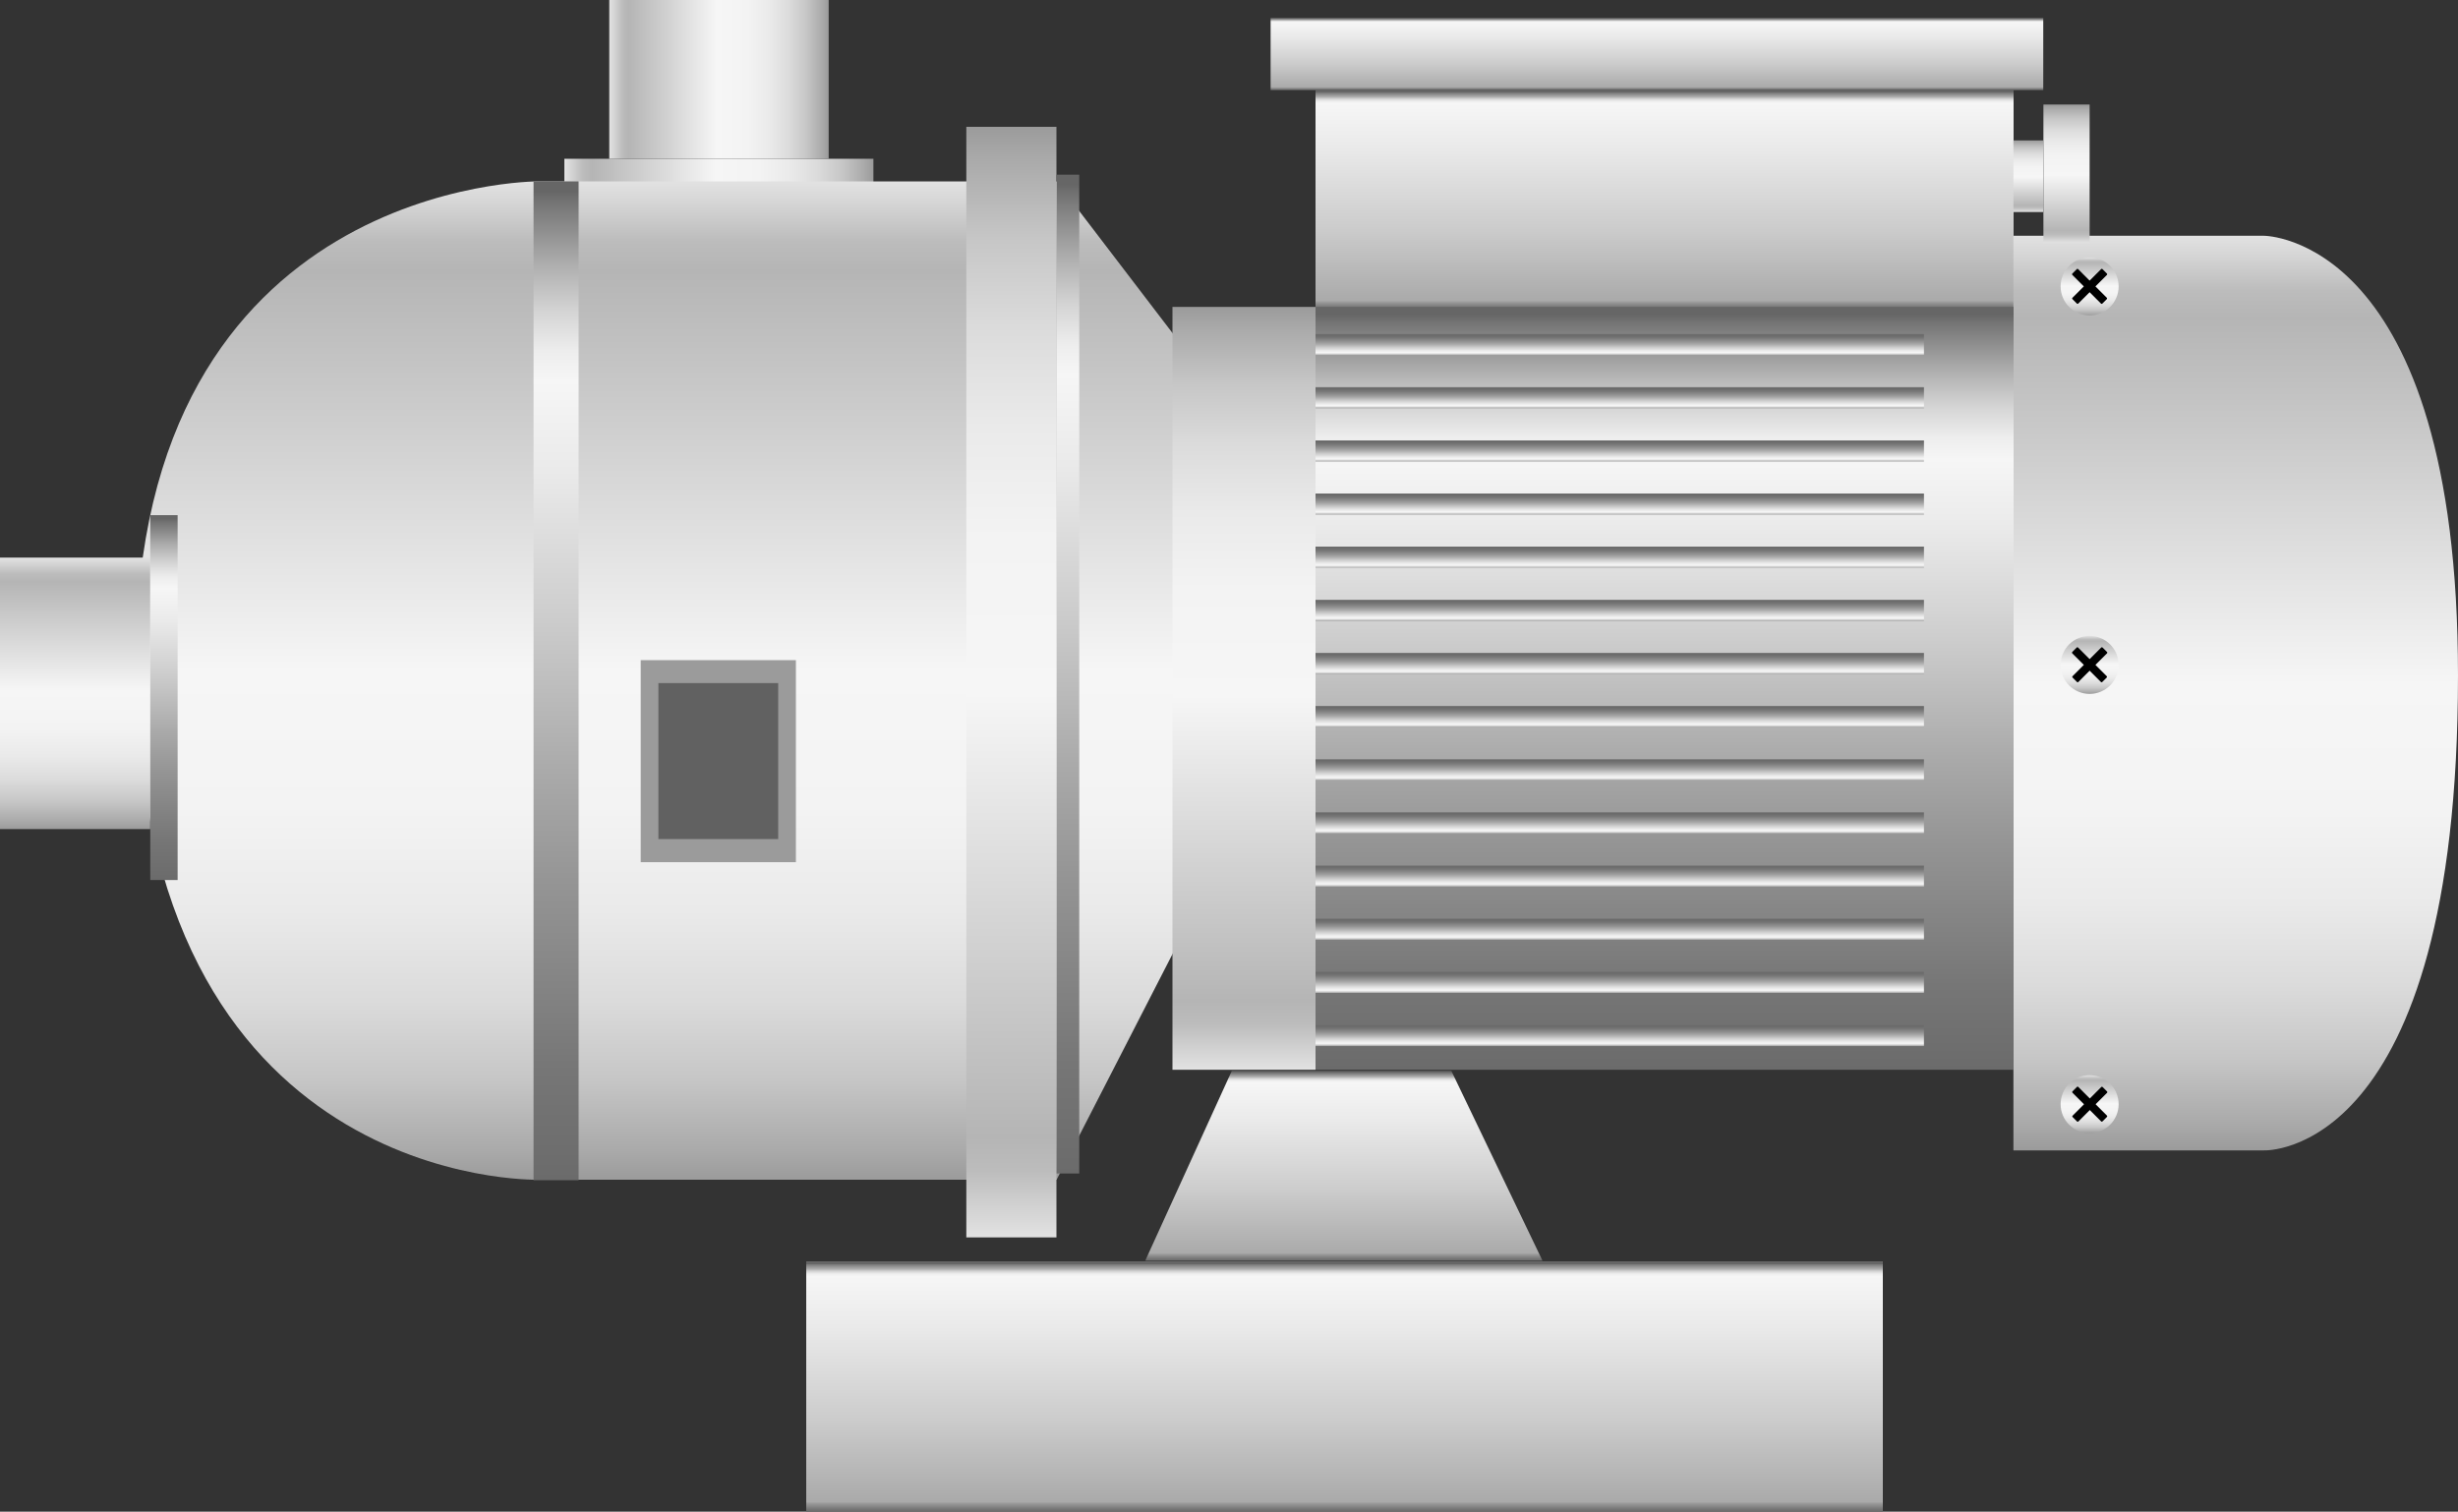<svg xmlns="http://www.w3.org/2000/svg" xmlns:xlink="http://www.w3.org/1999/xlink" viewBox="0 0 150 92.26"><rect x="0" y="0" width="150" height="92.26" fill="#333333" stroke="none"/><defs><style>.cls-1{fill:url(#未命名的渐变_105);}.cls-2{fill:url(#未命名的渐变_105-2);}.cls-3{fill:#9b9b9b;}.cls-4{fill:#616161;}.cls-5{fill:url(#未命名的渐变_105-3);}.cls-6{fill:url(#未命名的渐变_67);}.cls-7{fill:url(#未命名的渐变_67-2);}.cls-8{fill:url(#未命名的渐变_105-4);}.cls-9{fill:url(#未命名的渐变_74);}.cls-10{fill:url(#未命名的渐变_74-2);}.cls-11{fill:url(#未命名的渐变_74-3);}.cls-12{fill:url(#未命名的渐变_105-5);}.cls-13{fill:url(#未命名的渐变_105-6);}.cls-14{fill:url(#未命名的渐变_105-7);}.cls-15{fill:url(#未命名的渐变_105-8);}.cls-16{fill:url(#未命名的渐变_105-9);}.cls-17{fill:url(#未命名的渐变_67-3);}.cls-18{fill:url(#未命名的渐变_67-4);}.cls-19{fill:url(#未命名的渐变_67-5);}.cls-20{fill:url(#未命名的渐变_67-6);}.cls-21{fill:url(#未命名的渐变_105-10);}.cls-22{fill:url(#未命名的渐变_105-11);}.cls-23{fill:url(#未命名的渐变_67-7);}.cls-24{fill:url(#未命名的渐变_67-8);}.cls-25{fill:url(#未命名的渐变_67-9);}.cls-26{fill:url(#未命名的渐变_67-10);}.cls-27{fill:url(#未命名的渐变_67-11);}.cls-28{fill:url(#未命名的渐变_67-12);}.cls-29{fill:url(#未命名的渐变_67-13);}.cls-30{fill:url(#未命名的渐变_67-14);}.cls-31{fill:url(#未命名的渐变_67-15);}.cls-32{fill:url(#未命名的渐变_67-16);}.cls-33{fill:url(#未命名的渐变_67-17);}.cls-34{fill:url(#未命名的渐变_105-12);}.cls-35{fill:url(#未命名的渐变_74-4);}.cls-36{fill:url(#未命名的渐变_67-18);}</style><linearGradient id="未命名的渐变_105" x1="34.44" y1="11.87" x2="53.3" y2="11.87" gradientUnits="userSpaceOnUse"><stop offset="0" stop-color="#e2e2e2"/><stop offset="0.03" stop-color="#d0d0d0"/><stop offset="0.06" stop-color="#bcbcbc"/><stop offset="0.09" stop-color="#b5b5b5"/><stop offset="0.49" stop-color="#f6f6f6"/><stop offset="0.63" stop-color="#f3f3f3"/><stop offset="0.73" stop-color="#eaeaea"/><stop offset="0.82" stop-color="#dbdbdb"/><stop offset="0.9" stop-color="#c6c6c6"/><stop offset="0.97" stop-color="#aaa"/><stop offset="1" stop-color="#9b9b9b"/></linearGradient><linearGradient id="未命名的渐变_105-2" x1="1572.2" y1="628.98" x2="1572.2" y2="568.02" gradientTransform="translate(1617.94 640.05) rotate(180)" xlink:href="#未命名的渐变_105"/><linearGradient id="未命名的渐变_105-3" x1="61.73" y1="75.51" x2="61.73" y2="7.74" xlink:href="#未命名的渐变_105"/><linearGradient id="未命名的渐变_67" x1="33.94" y1="72.03" x2="33.94" y2="11.07" gradientUnits="userSpaceOnUse"><stop offset="0" stop-color="#6b6b6b"/><stop offset="0.11" stop-color="#767676"/><stop offset="0.3" stop-color="#959595"/><stop offset="0.41" stop-color="#aaa"/><stop offset="0.56" stop-color="#ccc"/><stop offset="0.71" stop-color="#eaeaea"/><stop offset="0.8" stop-color="#f6f6f6"/><stop offset="0.83" stop-color="#ededed"/><stop offset="0.87" stop-color="#d4d4d4"/><stop offset="0.92" stop-color="#ababab"/><stop offset="0.98" stop-color="#737373"/><stop offset="0.99" stop-color="#666"/></linearGradient><linearGradient id="未命名的渐变_67-2" x1="65.16" y1="71.62" x2="65.16" y2="10.66" xlink:href="#未命名的渐变_67"/><linearGradient id="未命名的渐变_105-4" x1="37.18" y1="4.85" x2="50.57" y2="4.85" xlink:href="#未命名的渐变_105"/><linearGradient id="未命名的渐变_74" x1="82.01" y1="76.94" x2="82.01" y2="65.36" gradientUnits="userSpaceOnUse"><stop offset="0" stop-color="#6b6b6b"/><stop offset="0.01" stop-color="#767676"/><stop offset="0.03" stop-color="#959595"/><stop offset="0.04" stop-color="#aaa"/><stop offset="0.37" stop-color="#ccc"/><stop offset="0.74" stop-color="#eaeaea"/><stop offset="0.94" stop-color="#f6f6f6"/><stop offset="0.95" stop-color="#ededed"/><stop offset="0.96" stop-color="#d4d4d4"/><stop offset="0.97" stop-color="#ababab"/><stop offset="0.99" stop-color="#737373"/><stop offset="0.99" stop-color="#666"/></linearGradient><linearGradient id="未命名的渐变_74-2" x1="101.57" y1="18.89" x2="101.57" y2="5.5" xlink:href="#未命名的渐变_74"/><linearGradient id="未命名的渐变_74-3" x1="82.05" y1="92.26" x2="82.05" y2="76.98" xlink:href="#未命名的渐变_74"/><linearGradient id="未命名的渐变_105-5" x1="1389.04" y1="625.66" x2="1389.04" y2="569.84" gradientTransform="matrix(1, 0, 0, -1, -1252.6, 640.05)" xlink:href="#未命名的渐变_105"/><linearGradient id="未命名的渐变_105-6" x1="4.59" y1="34.03" x2="4.59" y2="50.6" xlink:href="#未命名的渐变_105"/><linearGradient id="未命名的渐变_105-7" x1="484.79" y1="-117.54" x2="488.33" y2="-117.54" gradientTransform="translate(9.98 -445.98) rotate(90)" xlink:href="#未命名的渐变_105"/><linearGradient id="未命名的渐变_105-8" x1="461.69" y1="-117.54" x2="465.24" y2="-117.54" gradientTransform="translate(9.98 -445.98) rotate(90)" xlink:href="#未命名的渐变_105"/><linearGradient id="未命名的渐变_105-9" x1="511.6" y1="-117.54" x2="515.15" y2="-117.54" gradientTransform="translate(9.98 -445.98) rotate(90)" xlink:href="#未命名的渐变_105"/><linearGradient id="未命名的渐变_67-3" x1="1267.14" y1="1293.71" x2="1267.14" y2="1247.15" gradientTransform="translate(-1165.57 -1228.42)" xlink:href="#未命名的渐变_67"/><linearGradient id="未命名的渐变_67-4" x1="1264.4" y1="418.73" x2="1264.4" y2="417.15" gradientTransform="matrix(1, 0, 0, -0.82, -1165.57, 363.84)" xlink:href="#未命名的渐变_67"/><linearGradient id="未命名的渐变_67-5" x1="1264.4" y1="414.77" x2="1264.4" y2="413.2" gradientTransform="matrix(1, 0, 0, -0.82, -1165.57, 363.84)" xlink:href="#未命名的渐变_67"/><linearGradient id="未命名的渐变_67-6" x1="1264.4" y1="410.82" x2="1264.4" y2="409.24" gradientTransform="matrix(1, 0, 0, -0.82, -1165.57, 363.84)" xlink:href="#未命名的渐变_67"/><linearGradient id="未命名的渐变_105-10" x1="123.78" y1="12.94" x2="123.78" y2="8.57" xlink:href="#未命名的渐变_105"/><linearGradient id="未命名的渐变_105-11" x1="126.11" y1="14.83" x2="126.11" y2="6.38" xlink:href="#未命名的渐变_105"/><linearGradient id="未命名的渐变_67-7" x1="1264.4" y1="406.86" x2="1264.4" y2="405.29" gradientTransform="matrix(1, 0, 0, -0.82, -1165.57, 363.84)" xlink:href="#未命名的渐变_67"/><linearGradient id="未命名的渐变_67-8" x1="1264.4" y1="402.91" x2="1264.4" y2="401.33" gradientTransform="matrix(1, 0, 0, -0.82, -1165.57, 363.84)" xlink:href="#未命名的渐变_67"/><linearGradient id="未命名的渐变_67-9" x1="1264.4" y1="398.95" x2="1264.4" y2="397.38" gradientTransform="matrix(1, 0, 0, -0.82, -1165.57, 363.84)" xlink:href="#未命名的渐变_67"/><linearGradient id="未命名的渐变_67-10" x1="1264.4" y1="395" x2="1264.4" y2="393.42" gradientTransform="matrix(1, 0, 0, -0.82, -1165.57, 363.84)" xlink:href="#未命名的渐变_67"/><linearGradient id="未命名的渐变_67-11" x1="1264.4" y1="391.04" x2="1264.4" y2="389.47" gradientTransform="matrix(1, 0, 0, -0.82, -1165.57, 363.84)" xlink:href="#未命名的渐变_67"/><linearGradient id="未命名的渐变_67-12" x1="1264.4" y1="387.09" x2="1264.4" y2="385.51" gradientTransform="matrix(1, 0, 0, -0.82, -1165.57, 363.84)" xlink:href="#未命名的渐变_67"/><linearGradient id="未命名的渐变_67-13" x1="1264.4" y1="383.13" x2="1264.4" y2="381.56" gradientTransform="matrix(1, 0, 0, -0.82, -1165.57, 363.84)" xlink:href="#未命名的渐变_67"/><linearGradient id="未命名的渐变_67-14" x1="1264.4" y1="379.18" x2="1264.4" y2="377.6" gradientTransform="matrix(1, 0, 0, -0.82, -1165.57, 363.84)" xlink:href="#未命名的渐变_67"/><linearGradient id="未命名的渐变_67-15" x1="1264.4" y1="375.22" x2="1264.4" y2="373.65" gradientTransform="matrix(1, 0, 0, -0.82, -1165.57, 363.84)" xlink:href="#未命名的渐变_67"/><linearGradient id="未命名的渐变_67-16" x1="1264.4" y1="371.27" x2="1264.4" y2="369.69" gradientTransform="matrix(1, 0, 0, -0.82, -1165.57, 363.84)" xlink:href="#未命名的渐变_67"/><linearGradient id="未命名的渐变_67-17" x1="1264.4" y1="367.31" x2="1264.4" y2="365.74" gradientTransform="matrix(1, 0, 0, -0.82, -1165.57, 363.84)" xlink:href="#未命名的渐变_67"/><linearGradient id="未命名的渐变_105-12" x1="75.91" y1="65.29" x2="75.91" y2="18.73" xlink:href="#未命名的渐变_105"/><linearGradient id="未命名的渐变_74-4" x1="101.12" y1="5.5" x2="101.12" y2="1.09" xlink:href="#未命名的渐变_74"/><linearGradient id="未命名的渐变_67-18" x1="10.01" y1="53.71" x2="10.01" y2="31.44" xlink:href="#未命名的渐变_67"/></defs><title>IoT-pump（泵）</title><g id="图层_8" data-name="图层 8"><rect class="cls-1" x="34.44" y="9.69" width="18.86" height="4.36"/><path class="cls-2" d="M32.82,11.07H64.48L83.19,35.56,64.48,72H32.82S8.29,72.62,8.29,40.35C8.29,11,32.82,11.07,32.82,11.07Z"/><rect class="cls-3" x="39.1" y="40.29" width="9.47" height="12.33"/><rect class="cls-4" x="40.18" y="41.69" width="7.31" height="9.52"/><rect class="cls-5" x="58.97" y="7.74" width="5.5" height="67.78"/><rect class="cls-6" x="32.56" y="11.07" width="2.75" height="60.96"/><rect class="cls-7" x="64.48" y="10.66" width="1.38" height="60.96"/><rect class="cls-8" x="37.18" width="13.39" height="9.69"/><polygon class="cls-9" points="94.13 76.94 69.89 76.94 75.17 65.36 88.57 65.36 94.13 76.94"/><rect class="cls-10" x="80.28" y="5.5" width="42.6" height="13.39"/><rect class="cls-11" x="49.2" y="76.98" width="65.7" height="15.28"/><path class="cls-12" d="M138.16,14.39H122.87V70.21h15.29s11.84.54,11.84-29C150,14.36,138.16,14.39,138.16,14.39Z"/><rect class="cls-13" y="34.03" width="9.17" height="16.57"/><circle class="cls-14" cx="127.52" cy="40.58" r="1.77"/><rect x="126.22" y="40.33" width="2.59" height="0.5" rx="0.05" transform="translate(246.39 -20.9) rotate(135)"/><rect x="126.22" y="40.33" width="2.59" height="0.5" rx="0.05" transform="translate(66.04 -78.29) rotate(45)"/><circle class="cls-15" cx="127.52" cy="17.48" r="1.77"/><rect x="126.22" y="17.23" width="2.59" height="0.5" rx="0.05" transform="translate(230.05 -60.33) rotate(135)"/><rect x="126.22" y="17.23" width="2.59" height="0.5" rx="0.05" transform="translate(49.71 -85.05) rotate(45)"/><circle class="cls-16" cx="127.52" cy="67.39" r="1.77"/><rect x="126.22" y="67.14" width="2.59" height="0.5" rx="0.05" transform="translate(265.35 24.88) rotate(135)"/><rect x="126.22" y="67.14" width="2.59" height="0.5" rx="0.05" transform="translate(85.01 -70.43) rotate(45)"/><rect class="cls-17" x="80.28" y="18.73" width="42.6" height="46.56"/><rect class="cls-18" x="80.28" y="20.39" width="37.13" height="1.29"/><rect class="cls-19" x="80.28" y="23.63" width="37.13" height="1.29"/><rect class="cls-20" x="80.28" y="26.88" width="37.13" height="1.29"/><rect class="cls-21" x="122.87" y="8.57" width="1.82" height="4.37"/><rect class="cls-22" x="124.7" y="6.38" width="2.82" height="8.45"/><rect class="cls-23" x="80.28" y="30.12" width="37.13" height="1.29"/><rect class="cls-24" x="80.28" y="33.36" width="37.13" height="1.29"/><rect class="cls-25" x="80.28" y="36.61" width="37.13" height="1.29"/><rect class="cls-26" x="80.28" y="39.85" width="37.13" height="1.29"/><rect class="cls-27" x="80.28" y="43.09" width="37.13" height="1.29"/><rect class="cls-28" x="80.28" y="46.34" width="37.13" height="1.29"/><rect class="cls-29" x="80.28" y="49.58" width="37.13" height="1.29"/><rect class="cls-30" x="80.28" y="52.83" width="37.13" height="1.29"/><rect class="cls-31" x="80.28" y="56.07" width="37.13" height="1.29"/><rect class="cls-32" x="80.28" y="59.31" width="37.13" height="1.29"/><rect class="cls-33" x="80.28" y="62.56" width="37.13" height="1.29"/><rect class="cls-34" x="71.55" y="18.73" width="8.73" height="46.56"/><rect class="cls-35" x="77.54" y="1.09" width="47.15" height="4.41"/><rect class="cls-36" x="9.17" y="31.44" width="1.67" height="22.27"/></g></svg>